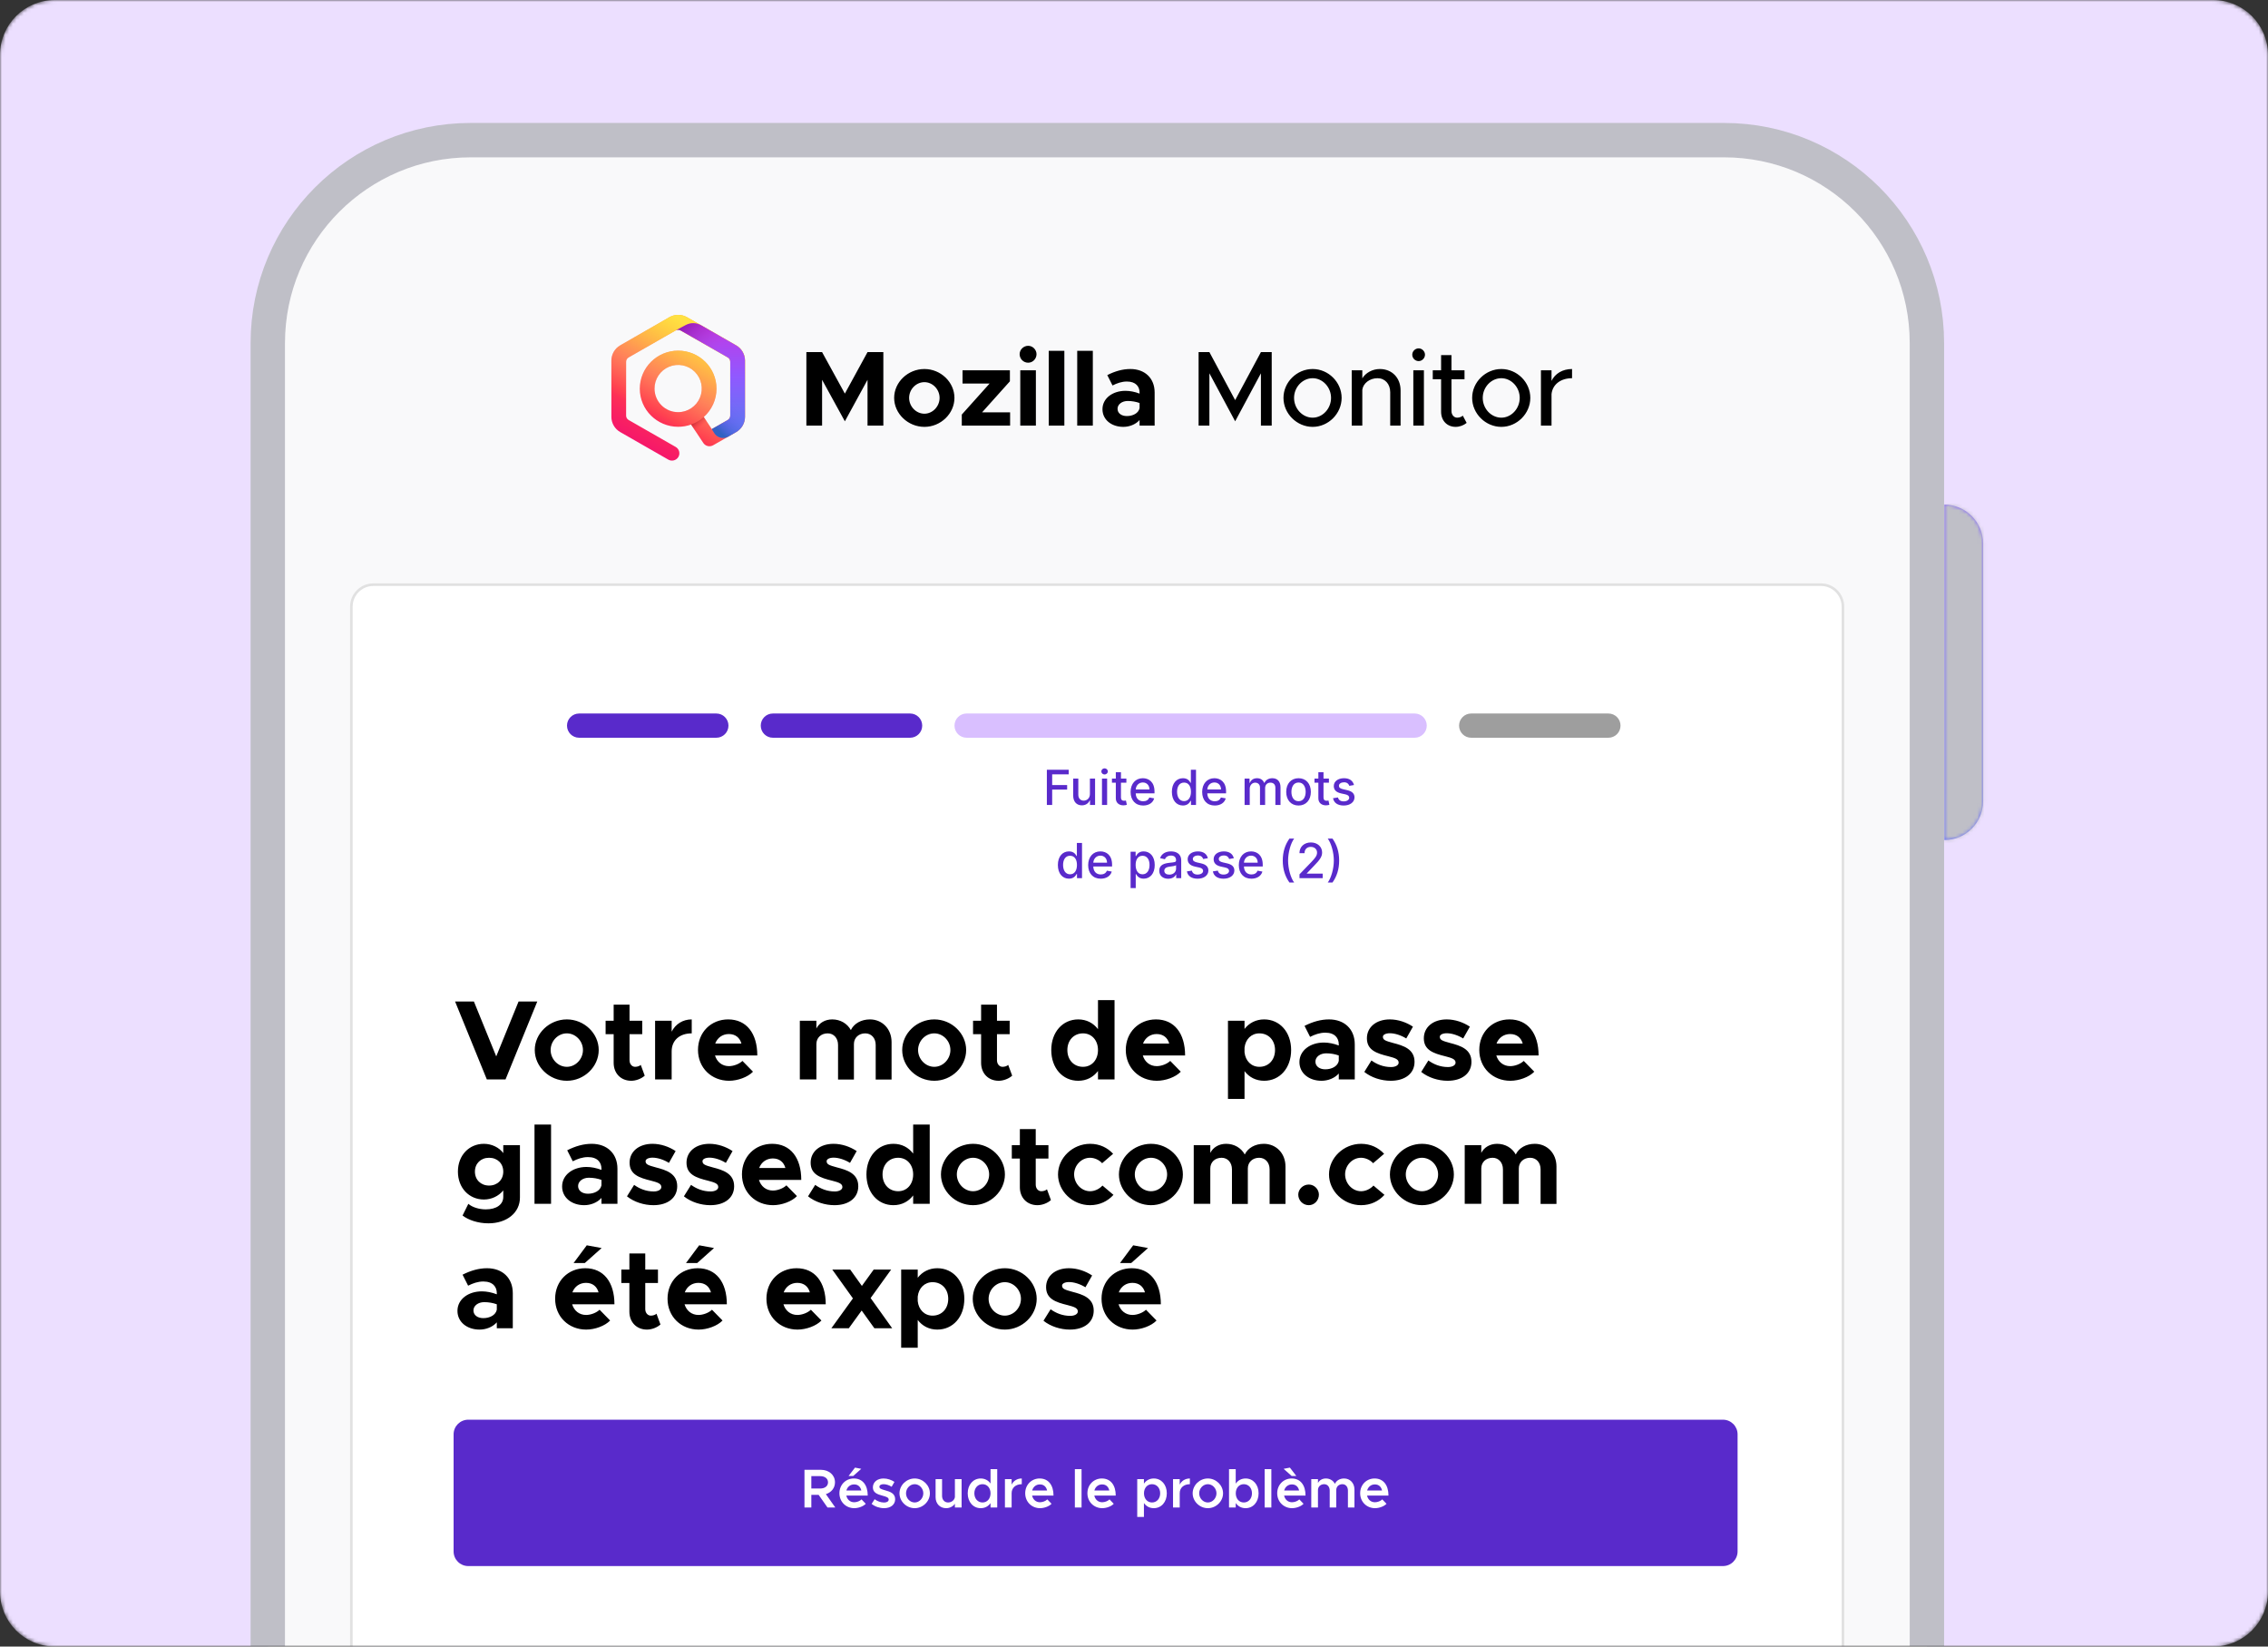 <svg width="620" height="450" viewBox="0 0 620 450" fill="none" xmlns="http://www.w3.org/2000/svg">
<rect x="0" y="0" width="620" height="450" fill="#333333" stroke="none"/>
<g clip-path="url(#clip0_10_2145)">
<mask id="mask0_10_2145" style="mask-type:luminance" maskUnits="userSpaceOnUse" x="0" y="0" width="620" height="450">
<path d="M605 0H15C6.716 0 0 6.716 0 15V435C0 443.284 6.716 450 15 450H605C613.284 450 620 443.284 620 435V15C620 6.716 613.284 0 605 0Z" fill="white"/>
</mask>
<g mask="url(#mask0_10_2145)">
<path d="M605 0H15C6.716 0 0 6.716 0 15V435C0 443.284 6.716 450 15 450H605C613.284 450 620 443.284 620 435V15C620 6.716 613.284 0 605 0Z" fill="#ECDFFF"/>
<path d="M531.529 137.926C537.369 137.926 542.104 142.66 542.104 148.501V219.001C542.104 224.841 537.369 229.576 531.529 229.576V137.926Z" fill="url(#paint0_linear_10_2145)"/>
<mask id="mask1_10_2145" style="mask-type:luminance" maskUnits="userSpaceOnUse" x="531" y="137" width="12" height="93">
<path d="M531.529 137.926C537.369 137.926 542.104 142.66 542.104 148.501V219.001C542.104 224.841 537.369 229.576 531.529 229.576V137.926Z" fill="white"/>
</mask>
<g mask="url(#mask1_10_2145)">
<path d="M531.529 229.576H519.779V241.326H531.529V229.576ZM531.529 137.926V126.176H519.779V137.926H531.529ZM530.354 148.501V219.001H553.854V148.501H530.354ZM543.279 229.576V137.926H519.779V229.576H543.279ZM530.354 219.001C530.354 218.352 530.88 217.826 531.529 217.826V241.326C543.858 241.326 553.854 231.331 553.854 219.001H530.354ZM531.529 149.676C530.88 149.676 530.354 149.15 530.354 148.501H553.854C553.854 136.171 543.858 126.176 531.529 126.176V149.676Z" fill="#BFBFC7"/>
</g>
<path d="M471.296 38.3H128.664C98.035 38.3 73.204 63.13 73.204 93.76V791.712C73.204 822.342 98.035 847.173 128.664 847.173H471.296C501.925 847.173 526.756 822.342 526.756 791.712V93.76C526.756 63.13 501.925 38.3 471.296 38.3Z" fill="#F9F9FA" stroke="#BFBFC7" stroke-width="9.4" stroke-miterlimit="10"/>
<path d="M201.245 94.384L197.24 92.09L188.096 86.855L187.811 86.691C186.312 85.838 184.474 85.838 182.975 86.691L182.691 86.856L169.833 94.221L169.549 94.385C168.058 95.239 167.136 96.825 167.131 98.543V113.925C167.136 115.644 168.058 117.229 169.549 118.084L182.695 125.612C183.659 126.165 184.888 125.839 185.45 124.881C185.718 124.421 185.79 123.873 185.652 123.36C185.513 122.846 185.175 122.41 184.712 122.147L171.855 114.784C171.427 114.54 171.163 114.087 171.162 113.595V98.873C171.163 98.381 171.427 97.927 171.855 97.684L174.13 96.38L184.698 90.315C185.126 90.072 185.65 90.072 186.077 90.315L198.939 97.681C199.364 97.925 199.627 98.378 199.629 98.869V113.601C199.628 114.092 199.364 114.546 198.936 114.79L194.586 117.282L192.39 113.97C194.604 112.009 195.872 109.194 195.873 106.236C195.873 100.5 191.169 95.833 185.386 95.833C179.603 95.833 174.9 100.5 174.9 106.236C174.9 111.972 179.603 116.639 185.386 116.639C186.593 116.64 187.79 116.433 188.926 116.027L192.262 121.056C192.314 121.133 192.37 121.207 192.431 121.277L192.466 121.312C192.537 121.388 192.613 121.458 192.695 121.521C192.715 121.537 192.734 121.554 192.755 121.57C192.845 121.635 192.94 121.693 193.04 121.743L193.108 121.773C193.196 121.813 193.288 121.847 193.381 121.874L193.443 121.894C193.549 121.921 193.657 121.939 193.766 121.947H193.856C193.887 121.947 193.917 121.947 193.948 121.947C194.01 121.947 194.071 121.94 194.13 121.934C194.159 121.934 194.186 121.934 194.214 121.934C194.329 121.918 194.442 121.892 194.553 121.857C194.583 121.849 194.611 121.836 194.641 121.824C194.729 121.792 194.814 121.754 194.897 121.711C194.916 121.701 194.937 121.695 194.955 121.684L201.245 118.089C202.737 117.233 203.659 115.646 203.663 113.925V98.541C203.658 96.823 202.736 95.238 201.245 94.384ZM178.932 106.236C178.91 103.621 180.469 101.251 182.879 100.235C185.289 99.219 188.073 99.757 189.931 101.599C191.788 103.441 192.35 106.221 191.354 108.639C190.358 111.058 188.002 112.636 185.386 112.636C181.838 112.647 178.951 109.784 178.932 106.236Z" fill="url(#paint1_linear_10_2145)"/>
<path d="M201.245 94.384L197.24 92.09L188.096 86.855L187.811 86.691C186.312 85.838 184.474 85.838 182.975 86.691L182.691 86.856L169.833 94.221L169.549 94.385C168.058 95.239 167.136 96.825 167.131 98.543V113.925C167.136 115.644 168.058 117.229 169.549 118.084L182.695 125.612C183.659 126.165 184.888 125.839 185.45 124.881C185.718 124.421 185.79 123.873 185.652 123.36C185.513 122.846 185.175 122.41 184.712 122.147L171.855 114.784C171.427 114.54 171.163 114.087 171.162 113.595V98.873C171.163 98.381 171.427 97.927 171.855 97.684L174.13 96.38L184.698 90.315C185.126 90.072 185.65 90.072 186.077 90.315L198.939 97.681C199.364 97.925 199.627 98.378 199.629 98.869V113.601C199.628 114.092 199.364 114.546 198.936 114.79L194.586 117.282L192.39 113.97C194.604 112.009 195.872 109.194 195.873 106.236C195.873 100.5 191.169 95.833 185.386 95.833C179.603 95.833 174.9 100.5 174.9 106.236C174.9 111.972 179.603 116.639 185.386 116.639C186.593 116.64 187.79 116.433 188.926 116.027L192.262 121.056C192.314 121.133 192.37 121.207 192.431 121.277L192.466 121.312C192.537 121.388 192.613 121.458 192.695 121.521C192.715 121.537 192.734 121.554 192.755 121.57C192.845 121.635 192.94 121.693 193.04 121.743L193.108 121.773C193.196 121.813 193.288 121.847 193.381 121.874L193.443 121.894C193.549 121.921 193.657 121.939 193.766 121.947H193.856C193.887 121.947 193.917 121.947 193.948 121.947C194.01 121.947 194.071 121.94 194.13 121.934C194.159 121.934 194.186 121.934 194.214 121.934C194.329 121.918 194.442 121.892 194.553 121.857C194.583 121.849 194.611 121.836 194.641 121.824C194.729 121.792 194.814 121.754 194.897 121.711C194.916 121.701 194.937 121.695 194.955 121.684L201.245 118.089C202.737 117.233 203.659 115.646 203.663 113.925V98.541C203.658 96.823 202.736 95.238 201.245 94.384ZM178.932 106.236C178.91 103.621 180.469 101.251 182.879 100.235C185.289 99.219 188.073 99.757 189.931 101.599C191.788 103.441 192.35 106.221 191.354 108.639C190.358 111.058 188.002 112.636 185.386 112.636C181.838 112.647 178.951 109.784 178.932 106.236Z" fill="url(#paint2_linear_10_2145)"/>
<path d="M201.242 94.384L197.237 92.09L191.651 88.893C190.366 88.159 188.796 88.135 187.49 88.83L184.696 90.315C185.123 90.072 185.647 90.072 186.075 90.315L198.937 97.681C199.362 97.925 199.625 98.378 199.627 98.868V113.601C199.626 114.093 199.362 114.546 198.934 114.79L194.583 117.281L195.262 118.367C196.074 119.661 197.764 120.083 199.089 119.321L201.242 118.089C202.737 117.236 203.66 115.646 203.66 113.925V98.541C203.658 96.822 202.736 95.236 201.242 94.384Z" fill="url(#paint3_linear_10_2145)"/>
<path d="M199.627 98.873V106.02H203.66V98.541C203.658 96.822 202.736 95.236 201.242 94.384L197.237 92.09L191.651 88.893C190.366 88.159 188.796 88.135 187.49 88.83L184.696 90.315C185.123 90.073 185.647 90.073 186.075 90.315L198.937 97.681C199.364 97.926 199.627 98.381 199.627 98.873Z" fill="url(#paint4_linear_10_2145)"/>
<path opacity="0.9" d="M199.626 107.171V113.601C199.626 114.093 199.361 114.547 198.934 114.79L194.583 117.282L195.261 118.367C196.073 119.661 197.764 120.083 199.089 119.321L201.242 118.089C202.737 117.236 203.66 115.646 203.66 113.925V107.171H199.626Z" fill="url(#paint5_linear_10_2145)"/>
<path opacity="0.9" d="M194.274 116.815L192.387 113.97C191.376 114.873 190.2 115.572 188.924 116.027L190.93 119.055C192.064 118.333 193.178 117.586 194.274 116.815Z" fill="url(#paint6_linear_10_2145)"/>
<path d="M220.438 116.31V96.232H224.734L230.959 107.571L237.155 96.232H241.48V116.31H237.155V103.801L230.959 115.141L224.734 103.801V116.31H220.438ZM252.704 116.661C248.203 116.661 244.433 113.037 244.433 108.74C244.433 104.444 248.203 100.85 252.704 100.85C257.175 100.85 260.916 104.444 260.916 108.74C260.916 113.037 257.175 116.661 252.704 116.661ZM252.704 113.066C254.954 113.066 256.854 111.078 256.854 108.74C256.854 106.402 254.954 104.444 252.704 104.444C250.424 104.444 248.525 106.402 248.525 108.74C248.525 111.078 250.424 113.066 252.704 113.066ZM262.922 116.31V113.3L270.521 104.824H263.127V101.2H276.074V104.211L268.475 112.686H276.132V116.31H262.922ZM281.074 99.125C279.758 99.125 278.736 98.073 278.736 96.787C278.736 95.589 279.758 94.508 281.074 94.508C282.33 94.508 283.353 95.589 283.353 96.787C283.353 98.073 282.33 99.125 281.074 99.125ZM278.911 116.31V101.2H283.178V116.31H278.911ZM286.694 116.31V95.881H290.961V116.31H286.694ZM294.477 116.31V95.881H298.744V116.31H294.477ZM309.01 100.85C312.956 100.85 315.644 103.334 315.644 107.279V116.31H311.524V114.79C310.442 116.018 308.718 116.661 307.081 116.661C303.867 116.661 301.382 114.732 301.382 111.838C301.382 108.857 304.159 106.812 307.666 106.812C308.893 106.812 310.238 107.075 311.524 107.571V107.279C311.524 105.672 310.53 104.269 308.046 104.269C306.643 104.269 305.328 104.737 304.13 105.35L302.698 102.515C304.831 101.434 306.906 100.85 309.01 100.85ZM308.046 113.709C309.682 113.709 311.231 112.949 311.524 111.546V110.143C310.559 109.793 309.449 109.588 308.28 109.588C306.731 109.588 305.503 110.494 305.503 111.721C305.503 112.949 306.584 113.709 308.046 113.709ZM327.658 116.31V96.232H330.61L337.653 109.354L344.696 96.232H347.648V116.31H344.696V102.019L337.653 115.141L330.61 102.019V116.31H327.658ZM358.84 116.661C354.515 116.661 350.862 113.037 350.862 108.74C350.862 104.444 354.515 100.85 358.84 100.85C363.136 100.85 366.76 104.444 366.76 108.74C366.76 113.037 363.136 116.661 358.84 116.661ZM358.84 114.147C361.558 114.147 363.867 111.692 363.867 108.74C363.867 105.818 361.558 103.363 358.84 103.363C356.064 103.363 353.755 105.818 353.755 108.74C353.755 111.692 356.064 114.147 358.84 114.147ZM377.206 100.85C380.537 100.85 382.875 103.275 382.875 106.695V116.31H380.04V107.192C380.04 104.941 378.608 103.363 376.563 103.363C374.458 103.363 372.646 104.737 372.413 106.519V116.31H369.519V101.2H372.413V103.392C373.319 101.902 375.16 100.85 377.206 100.85ZM387.82 98.687C386.827 98.687 386.067 97.869 386.067 96.933C386.067 96.028 386.827 95.209 387.82 95.209C388.755 95.209 389.545 96.028 389.545 96.933C389.545 97.869 388.755 98.687 387.82 98.687ZM386.359 116.31V101.2H389.252V116.31H386.359ZM399.884 113.592L400.936 115.579C400.118 116.251 399.007 116.661 397.926 116.661C395.588 116.661 393.951 114.965 393.951 112.54V103.655H391.672V101.2H393.951V97.05H396.786V101.2H400.352V103.655H396.786V112.335C396.786 113.387 397.487 114.147 398.335 114.147C398.978 114.147 399.562 113.913 399.884 113.592ZM410.419 116.661C406.094 116.661 402.44 113.037 402.44 108.74C402.44 104.444 406.094 100.85 410.419 100.85C414.715 100.85 418.339 104.444 418.339 108.74C418.339 113.037 414.715 116.661 410.419 116.661ZM410.419 114.147C413.137 114.147 415.446 111.692 415.446 108.74C415.446 105.818 413.137 103.363 410.419 103.363C407.643 103.363 405.334 105.818 405.334 108.74C405.334 111.692 407.643 114.147 410.419 114.147ZM424.137 104.094C425.102 102.106 427.148 100.85 429.749 100.85V103.363C426.622 103.363 424.4 105.087 424.137 107.718V116.31H421.244V101.2H424.137V104.094Z" fill="black"/>
<path d="M96.406 165.79C96.406 162.67 98.936 160.141 102.056 160.141H497.795C500.916 160.141 503.445 162.67 503.445 165.79V651.862C503.445 654.982 500.916 657.512 497.795 657.512H102.056C98.935 657.512 96.406 654.982 96.406 651.862V165.79Z" fill="white"/>
<path d="M102.056 159.788C98.74 159.788 96.053 162.475 96.053 165.79V651.862C96.053 655.177 98.74 657.865 102.056 657.865H497.795C501.111 657.865 503.798 655.177 503.798 651.862V165.79C503.798 162.475 501.111 159.788 497.795 159.788H102.056Z" stroke="black" stroke-opacity="0.1" stroke-width="0.706"/>
<path d="M141.763 273.703H146.878L138.198 295H133.083L124.403 273.703H129.549L135.656 288.707L141.763 273.703ZM154.959 295.372C150.185 295.372 146.186 291.528 146.186 286.971C146.186 282.414 150.185 278.601 154.959 278.601C159.702 278.601 163.67 282.414 163.67 286.971C163.67 291.528 159.702 295.372 154.959 295.372ZM154.959 291.559C157.346 291.559 159.361 289.451 159.361 286.971C159.361 284.491 157.346 282.414 154.959 282.414C152.541 282.414 150.526 284.491 150.526 286.971C150.526 289.451 152.541 291.559 154.959 291.559ZM175.164 291.032L176.249 293.977C175.319 294.814 173.862 295.372 172.56 295.372C169.739 295.372 167.755 293.357 167.755 290.474V282.631H165.554V278.973H167.755V274.571H172.095V278.973H175.567V282.631H172.095V289.761C172.095 290.815 172.777 291.559 173.614 291.559C174.234 291.559 174.854 291.342 175.164 291.032ZM183.61 281.949C184.664 279.872 186.648 278.601 189.097 278.601V282.414C185.749 282.414 183.61 284.336 183.61 287.343V295H179.084V278.973H183.61V281.949ZM199.272 291.373C200.543 291.373 202.093 290.784 202.961 289.947L205.844 292.892C204.418 294.38 201.659 295.372 199.303 295.372C194.529 295.372 190.809 291.869 190.809 286.94C190.809 282.104 194.374 278.601 199.055 278.601C204.077 278.601 207.022 282.414 207.022 288.459H195.459C195.986 290.195 197.381 291.373 199.272 291.373ZM199.241 282.6C197.536 282.6 196.11 283.592 195.521 285.204H202.682C202.248 283.623 201.07 282.6 199.241 282.6ZM237.807 278.601C241.155 278.601 243.728 281.174 243.728 284.801V295.031H239.388V285.576C239.388 283.716 238.21 282.414 236.536 282.414C234.738 282.414 233.436 283.623 233.436 285.328V295.031H229.096V285.576C229.096 283.716 227.918 282.414 226.275 282.414C224.446 282.414 223.175 283.623 223.175 285.328V295H218.649V278.973H223.175V281.081C223.95 279.562 225.531 278.601 227.515 278.601C229.716 278.601 231.607 279.717 232.599 281.515C233.436 279.748 235.42 278.601 237.807 278.601ZM255.406 295.372C250.632 295.372 246.633 291.528 246.633 286.971C246.633 282.414 250.632 278.601 255.406 278.601C260.149 278.601 264.117 282.414 264.117 286.971C264.117 291.528 260.149 295.372 255.406 295.372ZM255.406 291.559C257.793 291.559 259.808 289.451 259.808 286.971C259.808 284.491 257.793 282.414 255.406 282.414C252.988 282.414 250.973 284.491 250.973 286.971C250.973 289.451 252.988 291.559 255.406 291.559ZM275.611 291.032L276.696 293.977C275.766 294.814 274.309 295.372 273.007 295.372C270.186 295.372 268.202 293.357 268.202 290.474V282.631H266.001V278.973H268.202V274.571H272.542V278.973H276.014V282.631H272.542V289.761C272.542 290.815 273.224 291.559 274.061 291.559C274.681 291.559 275.301 291.342 275.611 291.032ZM300.155 273.331H304.681V295H300.155V292.706C298.884 294.38 297.024 295.372 294.761 295.372C290.483 295.372 287.383 291.9 287.383 286.971C287.383 282.073 290.483 278.601 294.761 278.601C297.024 278.601 298.884 279.593 300.155 281.267V273.331ZM296.063 291.559C298.45 291.559 300.155 289.668 300.155 286.971C300.155 284.305 298.45 282.414 296.063 282.414C293.552 282.414 291.785 284.305 291.785 286.971C291.785 289.668 293.552 291.559 296.063 291.559ZM316.218 291.373C317.489 291.373 319.039 290.784 319.907 289.947L322.79 292.892C321.364 294.38 318.605 295.372 316.249 295.372C311.475 295.372 307.755 291.869 307.755 286.94C307.755 282.104 311.32 278.601 316.001 278.601C321.023 278.601 323.968 282.414 323.968 288.459H312.405C312.932 290.195 314.327 291.373 316.218 291.373ZM316.187 282.6C314.482 282.6 313.056 283.592 312.467 285.204H319.628C319.194 283.623 318.016 282.6 316.187 282.6ZM345.577 278.601C349.855 278.601 352.955 282.073 352.955 286.971C352.955 291.9 349.855 295.372 345.577 295.372C343.345 295.372 341.485 294.411 340.214 292.737V300.332H335.688V278.973H340.214V281.205C341.485 279.562 343.345 278.601 345.577 278.601ZM344.275 291.559C346.786 291.559 348.553 289.668 348.553 286.971C348.553 284.305 346.786 282.414 344.275 282.414C342.074 282.414 340.462 284.026 340.214 286.351V287.591C340.462 289.947 342.074 291.559 344.275 291.559ZM363.314 278.601C367.499 278.601 370.351 281.236 370.351 285.421V295H365.98V293.388C364.833 294.69 363.004 295.372 361.268 295.372C357.858 295.372 355.223 293.326 355.223 290.257C355.223 287.095 358.168 284.925 361.888 284.925C363.19 284.925 364.616 285.204 365.98 285.731V285.421C365.98 283.716 364.926 282.228 362.291 282.228C360.803 282.228 359.408 282.724 358.137 283.375L356.618 280.368C358.881 279.221 361.082 278.601 363.314 278.601ZM362.291 292.241C364.027 292.241 365.67 291.435 365.98 289.947V288.459C364.957 288.087 363.779 287.87 362.539 287.87C360.896 287.87 359.594 288.831 359.594 290.133C359.594 291.435 360.741 292.241 362.291 292.241ZM380.18 295.372C377.607 295.372 374.879 294.504 372.957 292.954L374.91 289.823C376.336 290.846 378.134 291.621 380.273 291.621C381.482 291.621 382.35 291.125 382.35 290.412C382.35 289.42 381.172 289.11 379.529 288.676C376.243 287.87 373.701 286.971 373.67 283.809C373.639 280.771 376.15 278.601 379.932 278.601C382.226 278.601 384.489 279.407 386.256 280.585L384.427 283.809C382.97 282.91 381.296 282.383 379.932 282.383C378.816 282.383 378.041 282.786 378.041 283.344C378.041 284.212 378.692 284.46 380.862 285.049C383.621 285.762 386.69 286.692 386.69 290.195C386.69 293.357 384.117 295.372 380.18 295.372ZM395.74 295.372C393.167 295.372 390.439 294.504 388.517 292.954L390.47 289.823C391.896 290.846 393.694 291.621 395.833 291.621C397.042 291.621 397.91 291.125 397.91 290.412C397.91 289.42 396.732 289.11 395.089 288.676C391.803 287.87 389.261 286.971 389.23 283.809C389.199 280.771 391.71 278.601 395.492 278.601C397.786 278.601 400.049 279.407 401.816 280.585L399.987 283.809C398.53 282.91 396.856 282.383 395.492 282.383C394.376 282.383 393.601 282.786 393.601 283.344C393.601 284.212 394.252 284.46 396.422 285.049C399.181 285.762 402.25 286.692 402.25 290.195C402.25 293.357 399.677 295.372 395.74 295.372ZM412.851 291.373C414.122 291.373 415.672 290.784 416.54 289.947L419.423 292.892C417.997 294.38 415.238 295.372 412.882 295.372C408.108 295.372 404.388 291.869 404.388 286.94C404.388 282.104 407.953 278.601 412.634 278.601C417.656 278.601 420.601 282.414 420.601 288.459H409.038C409.565 290.195 410.96 291.373 412.851 291.373ZM412.82 282.6C411.115 282.6 409.689 283.592 409.1 285.204H416.261C415.827 283.623 414.649 282.6 412.82 282.6ZM137.578 312.973H142.135V327.295C142.135 331.418 138.57 334.332 133.517 334.332C130.696 334.332 128.03 333.433 126.449 332.193L128.03 329C129.084 329.93 130.944 330.519 132.804 330.519C135.718 330.519 137.578 329.186 137.578 327.109V325.342C136.307 326.892 134.385 327.822 132.277 327.822C128.247 327.822 125.178 324.66 125.178 320.196C125.178 315.732 128.247 312.601 132.277 312.601C134.447 312.601 136.493 313.624 137.578 315.143V312.973ZM133.703 324.009C135.966 324.009 137.578 322.428 137.578 320.196C137.578 317.964 135.966 316.414 133.703 316.414C131.44 316.414 129.828 317.964 129.828 320.196C129.828 322.428 131.44 324.009 133.703 324.009ZM146.116 329V307.331H150.642V329H146.116ZM161.753 312.601C165.938 312.601 168.79 315.236 168.79 319.421V329H164.419V327.388C163.272 328.69 161.443 329.372 159.707 329.372C156.297 329.372 153.662 327.326 153.662 324.257C153.662 321.095 156.607 318.925 160.327 318.925C161.629 318.925 163.055 319.204 164.419 319.731V319.421C164.419 317.716 163.365 316.228 160.73 316.228C159.242 316.228 157.847 316.724 156.576 317.375L155.057 314.368C157.32 313.221 159.521 312.601 161.753 312.601ZM160.73 326.241C162.466 326.241 164.109 325.435 164.419 323.947V322.459C163.396 322.087 162.218 321.87 160.978 321.87C159.335 321.87 158.033 322.831 158.033 324.133C158.033 325.435 159.18 326.241 160.73 326.241ZM178.619 329.372C176.046 329.372 173.318 328.504 171.396 326.954L173.349 323.823C174.775 324.846 176.573 325.621 178.712 325.621C179.921 325.621 180.789 325.125 180.789 324.412C180.789 323.42 179.611 323.11 177.968 322.676C174.682 321.87 172.14 320.971 172.109 317.809C172.078 314.771 174.589 312.601 178.371 312.601C180.665 312.601 182.928 313.407 184.695 314.585L182.866 317.809C181.409 316.91 179.735 316.383 178.371 316.383C177.255 316.383 176.48 316.786 176.48 317.344C176.48 318.212 177.131 318.46 179.301 319.049C182.06 319.762 185.129 320.692 185.129 324.195C185.129 327.357 182.556 329.372 178.619 329.372ZM194.18 329.372C191.607 329.372 188.879 328.504 186.957 326.954L188.91 323.823C190.336 324.846 192.134 325.621 194.273 325.621C195.482 325.621 196.35 325.125 196.35 324.412C196.35 323.42 195.172 323.11 193.529 322.676C190.243 321.87 187.701 320.971 187.67 317.809C187.639 314.771 190.15 312.601 193.932 312.601C196.226 312.601 198.489 313.407 200.256 314.585L198.427 317.809C196.97 316.91 195.296 316.383 193.932 316.383C192.816 316.383 192.041 316.786 192.041 317.344C192.041 318.212 192.692 318.46 194.862 319.049C197.621 319.762 200.69 320.692 200.69 324.195C200.69 327.357 198.117 329.372 194.18 329.372ZM211.29 325.373C212.561 325.373 214.111 324.784 214.979 323.947L217.862 326.892C216.436 328.38 213.677 329.372 211.321 329.372C206.547 329.372 202.827 325.869 202.827 320.94C202.827 316.104 206.392 312.601 211.073 312.601C216.095 312.601 219.04 316.414 219.04 322.459H207.477C208.004 324.195 209.399 325.373 211.29 325.373ZM211.259 316.6C209.554 316.6 208.128 317.592 207.539 319.204H214.7C214.266 317.623 213.088 316.6 211.259 316.6ZM228.116 329.372C225.543 329.372 222.815 328.504 220.893 326.954L222.846 323.823C224.272 324.846 226.07 325.621 228.209 325.621C229.418 325.621 230.286 325.125 230.286 324.412C230.286 323.42 229.108 323.11 227.465 322.676C224.179 321.87 221.637 320.971 221.606 317.809C221.575 314.771 224.086 312.601 227.868 312.601C230.162 312.601 232.425 313.407 234.192 314.585L232.363 317.809C230.906 316.91 229.232 316.383 227.868 316.383C226.752 316.383 225.977 316.786 225.977 317.344C225.977 318.212 226.628 318.46 228.798 319.049C231.557 319.762 234.626 320.692 234.626 324.195C234.626 327.357 232.053 329.372 228.116 329.372ZM249.629 307.331H254.155V329H249.629V326.706C248.358 328.38 246.498 329.372 244.235 329.372C239.957 329.372 236.857 325.9 236.857 320.971C236.857 316.073 239.957 312.601 244.235 312.601C246.498 312.601 248.358 313.593 249.629 315.267V307.331ZM245.537 325.559C247.924 325.559 249.629 323.668 249.629 320.971C249.629 318.305 247.924 316.414 245.537 316.414C243.026 316.414 241.259 318.305 241.259 320.971C241.259 323.668 243.026 325.559 245.537 325.559ZM266.001 329.372C261.227 329.372 257.228 325.528 257.228 320.971C257.228 316.414 261.227 312.601 266.001 312.601C270.744 312.601 274.712 316.414 274.712 320.971C274.712 325.528 270.744 329.372 266.001 329.372ZM266.001 325.559C268.388 325.559 270.403 323.451 270.403 320.971C270.403 318.491 268.388 316.414 266.001 316.414C263.583 316.414 261.568 318.491 261.568 320.971C261.568 323.451 263.583 325.559 266.001 325.559ZM286.207 325.032L287.292 327.977C286.362 328.814 284.905 329.372 283.603 329.372C280.782 329.372 278.798 327.357 278.798 324.474V316.631H276.597V312.973H278.798V308.571H283.138V312.973H286.61V316.631H283.138V323.761C283.138 324.815 283.82 325.559 284.657 325.559C285.277 325.559 285.897 325.342 286.207 325.032ZM297.97 329.372C293.227 329.372 289.228 325.528 289.228 320.971C289.228 316.414 293.258 312.601 298.001 312.601C300.605 312.601 302.744 313.655 304.294 315.329L301.287 317.902C300.481 317.003 299.21 316.414 297.97 316.414C295.614 316.414 293.63 318.491 293.63 320.94C293.63 323.451 295.614 325.559 298.001 325.559C299.241 325.559 300.543 324.939 301.38 324.009L304.387 326.551C302.806 328.287 300.636 329.372 297.97 329.372ZM314.651 329.372C309.877 329.372 305.878 325.528 305.878 320.971C305.878 316.414 309.877 312.601 314.651 312.601C319.394 312.601 323.362 316.414 323.362 320.971C323.362 325.528 319.394 329.372 314.651 329.372ZM314.651 325.559C317.038 325.559 319.053 323.451 319.053 320.971C319.053 318.491 317.038 316.414 314.651 316.414C312.233 316.414 310.218 318.491 310.218 320.971C310.218 323.451 312.233 325.559 314.651 325.559ZM345.489 312.601C348.837 312.601 351.41 315.174 351.41 318.801V329.031H347.07V319.576C347.07 317.716 345.892 316.414 344.218 316.414C342.42 316.414 341.118 317.623 341.118 319.328V329.031H336.778V319.576C336.778 317.716 335.6 316.414 333.957 316.414C332.128 316.414 330.857 317.623 330.857 319.328V329H326.331V312.973H330.857V315.081C331.632 313.562 333.213 312.601 335.197 312.601C337.398 312.601 339.289 313.717 340.281 315.515C341.118 313.748 343.102 312.601 345.489 312.601ZM357.787 329.372C356.175 329.372 354.904 328.07 354.904 326.489C354.904 325.032 356.175 323.73 357.787 323.73C359.306 323.73 360.546 325.032 360.546 326.489C360.546 328.07 359.306 329.372 357.787 329.372ZM372.049 329.372C367.306 329.372 363.307 325.528 363.307 320.971C363.307 316.414 367.337 312.601 372.08 312.601C374.684 312.601 376.823 313.655 378.373 315.329L375.366 317.902C374.56 317.003 373.289 316.414 372.049 316.414C369.693 316.414 367.709 318.491 367.709 320.94C367.709 323.451 369.693 325.559 372.08 325.559C373.32 325.559 374.622 324.939 375.459 324.009L378.466 326.551C376.885 328.287 374.715 329.372 372.049 329.372ZM388.73 329.372C383.956 329.372 379.957 325.528 379.957 320.971C379.957 316.414 383.956 312.601 388.73 312.601C393.473 312.601 397.441 316.414 397.441 320.971C397.441 325.528 393.473 329.372 388.73 329.372ZM388.73 325.559C391.117 325.559 393.132 323.451 393.132 320.971C393.132 318.491 391.117 316.414 388.73 316.414C386.312 316.414 384.297 318.491 384.297 320.971C384.297 323.451 386.312 325.559 388.73 325.559ZM419.568 312.601C422.916 312.601 425.489 315.174 425.489 318.801V329.031H421.149V319.576C421.149 317.716 419.971 316.414 418.297 316.414C416.499 316.414 415.197 317.623 415.197 319.328V329.031H410.857V319.576C410.857 317.716 409.679 316.414 408.036 316.414C406.207 316.414 404.936 317.623 404.936 319.328V329H400.41V312.973H404.936V315.081C405.711 313.562 407.292 312.601 409.276 312.601C411.477 312.601 413.368 313.717 414.36 315.515C415.197 313.748 417.181 312.601 419.568 312.601ZM133.145 346.601C137.33 346.601 140.182 349.236 140.182 353.421V363H135.811V361.388C134.664 362.69 132.835 363.372 131.099 363.372C127.689 363.372 125.054 361.326 125.054 358.257C125.054 355.095 127.999 352.925 131.719 352.925C133.021 352.925 134.447 353.204 135.811 353.731V353.421C135.811 351.716 134.757 350.228 132.122 350.228C130.634 350.228 129.239 350.724 127.968 351.375L126.449 348.368C128.712 347.221 130.913 346.601 133.145 346.601ZM132.122 360.241C133.858 360.241 135.501 359.435 135.811 357.947V356.459C134.788 356.087 133.61 355.87 132.37 355.87C130.727 355.87 129.425 356.831 129.425 358.133C129.425 359.435 130.572 360.241 132.122 360.241ZM164.466 341.083L159.878 345.175H156.809L160.405 340.339L164.466 341.083ZM160.219 359.373C161.49 359.373 163.04 358.784 163.908 357.947L166.791 360.892C165.365 362.38 162.606 363.372 160.25 363.372C155.476 363.372 151.756 359.869 151.756 354.94C151.756 350.104 155.321 346.601 160.002 346.601C165.024 346.601 167.969 350.414 167.969 356.459H156.406C156.933 358.195 158.328 359.373 160.219 359.373ZM160.188 350.6C158.483 350.6 157.057 351.592 156.468 353.204H163.629C163.195 351.623 162.017 350.6 160.188 350.6ZM179.463 359.032L180.548 361.977C179.618 362.814 178.161 363.372 176.859 363.372C174.038 363.372 172.054 361.357 172.054 358.474V350.631H169.853V346.973H172.054V342.571H176.394V346.973H179.866V350.631H176.394V357.761C176.394 358.815 177.076 359.559 177.913 359.559C178.533 359.559 179.153 359.342 179.463 359.032ZM195.193 341.083L190.605 345.175H187.536L191.132 340.339L195.193 341.083ZM190.946 359.373C192.217 359.373 193.767 358.784 194.635 357.947L197.518 360.892C196.092 362.38 193.333 363.372 190.977 363.372C186.203 363.372 182.483 359.869 182.483 354.94C182.483 350.104 186.048 346.601 190.729 346.601C195.751 346.601 198.696 350.414 198.696 356.459H187.133C187.66 358.195 189.055 359.373 190.946 359.373ZM190.915 350.6C189.21 350.6 187.784 351.592 187.195 353.204H194.356C193.922 351.623 192.744 350.6 190.915 350.6ZM217.981 359.373C219.252 359.373 220.802 358.784 221.67 357.947L224.553 360.892C223.127 362.38 220.368 363.372 218.012 363.372C213.238 363.372 209.518 359.869 209.518 354.94C209.518 350.104 213.083 346.601 217.764 346.601C222.786 346.601 225.731 350.414 225.731 356.459H214.168C214.695 358.195 216.09 359.373 217.981 359.373ZM217.95 350.6C216.245 350.6 214.819 351.592 214.23 353.204H221.391C220.957 351.623 219.779 350.6 217.95 350.6ZM243.89 363H239.023L235.551 358.164L232.048 363H227.274L233.164 354.847L227.522 346.973H232.42L235.613 351.437L238.837 346.973H243.611L238 354.754L243.89 363ZM256.24 346.601C260.518 346.601 263.618 350.073 263.618 354.971C263.618 359.9 260.518 363.372 256.24 363.372C254.008 363.372 252.148 362.411 250.877 360.737V368.332H246.351V346.973H250.877V349.205C252.148 347.562 254.008 346.601 256.24 346.601ZM254.938 359.559C257.449 359.559 259.216 357.668 259.216 354.971C259.216 352.305 257.449 350.414 254.938 350.414C252.737 350.414 251.125 352.026 250.877 354.351V355.591C251.125 357.947 252.737 359.559 254.938 359.559ZM274.69 363.372C269.916 363.372 265.917 359.528 265.917 354.971C265.917 350.414 269.916 346.601 274.69 346.601C279.433 346.601 283.401 350.414 283.401 354.971C283.401 359.528 279.433 363.372 274.69 363.372ZM274.69 359.559C277.077 359.559 279.092 357.451 279.092 354.971C279.092 352.491 277.077 350.414 274.69 350.414C272.272 350.414 270.257 352.491 270.257 354.971C270.257 357.451 272.272 359.559 274.69 359.559ZM292.477 363.372C289.904 363.372 287.176 362.504 285.254 360.954L287.207 357.823C288.633 358.846 290.431 359.621 292.57 359.621C293.779 359.621 294.647 359.125 294.647 358.412C294.647 357.42 293.469 357.11 291.826 356.676C288.54 355.87 285.998 354.971 285.967 351.809C285.936 348.771 288.447 346.601 292.229 346.601C294.523 346.601 296.786 347.407 298.553 348.585L296.724 351.809C295.267 350.91 293.593 350.383 292.229 350.383C291.113 350.383 290.338 350.786 290.338 351.344C290.338 352.212 290.989 352.46 293.159 353.049C295.918 353.762 298.987 354.692 298.987 358.195C298.987 361.357 296.414 363.372 292.477 363.372ZM313.835 341.083L309.247 345.175H306.178L309.774 340.339L313.835 341.083ZM309.588 359.373C310.859 359.373 312.409 358.784 313.277 357.947L316.16 360.892C314.734 362.38 311.975 363.372 309.619 363.372C304.845 363.372 301.125 359.869 301.125 354.94C301.125 350.104 304.69 346.601 309.371 346.601C314.393 346.601 317.338 350.414 317.338 356.459H305.775C306.302 358.195 307.697 359.373 309.588 359.373ZM309.557 350.6C307.852 350.6 306.426 351.592 305.837 353.204H312.998C312.564 351.623 311.386 350.6 309.557 350.6Z" fill="black"/>
<path d="M195.828 195H158.31C156.482 195 155 196.482 155 198.31V198.31C155 200.139 156.482 201.621 158.31 201.621H195.828C197.656 201.621 199.138 200.139 199.138 198.31C199.138 196.482 197.656 195 195.828 195Z" fill="#592ACB"/>
<path d="M248.794 195H211.276C209.448 195 207.966 196.482 207.966 198.31V198.31C207.966 200.139 209.448 201.621 211.276 201.621H248.794C250.622 201.621 252.104 200.139 252.104 198.31C252.104 196.482 250.622 195 248.794 195Z" fill="#592ACB"/>
<path d="M386.724 195H264.241C262.413 195 260.931 196.482 260.931 198.31V198.31C260.931 200.139 262.413 201.621 264.241 201.621H386.724C388.552 201.621 390.034 200.139 390.034 198.31C390.034 196.482 388.552 195 386.724 195Z" fill="#D9BFFF"/>
<path d="M439.69 195H402.172C400.344 195 398.862 196.482 398.862 198.31V198.31C398.862 200.139 400.344 201.621 402.172 201.621H439.69C441.518 201.621 443 200.139 443 198.31C443 196.482 441.518 195 439.69 195Z" fill="#9E9E9E"/>
<path d="M471 388H128C125.791 388 124 389.791 124 392V424C124 426.209 125.791 428 128 428H471C473.209 428 475 426.209 475 424V392C475 389.791 473.209 388 471 388Z" fill="#592ACB"/>
<path d="M228.348 412H226.218L223.788 408.535H221.793V412H219.918V401.695H224.403C226.608 401.695 228.258 403.105 228.258 405.115C228.258 406.675 227.253 407.875 225.768 408.34L228.348 412ZM221.793 403.42V406.81H224.193C225.468 406.81 226.353 406.165 226.353 405.115C226.353 404.065 225.468 403.42 224.193 403.42H221.793ZM235.442 401.425L233.252 403.375H231.977L233.732 401.095L235.442 401.425ZM233.507 410.56C234.227 410.56 235.082 410.23 235.517 409.78L236.672 410.98C235.997 411.7 234.647 412.18 233.522 412.18C231.302 412.18 229.472 410.485 229.472 408.1C229.472 405.775 231.212 404.065 233.417 404.065C235.817 404.065 237.212 405.88 237.212 408.745H231.362C231.587 409.81 232.397 410.56 233.507 410.56ZM233.492 405.685C232.472 405.685 231.647 406.33 231.377 407.35H235.457C235.247 406.375 234.587 405.685 233.492 405.685ZM241.663 412.18C240.478 412.18 239.203 411.76 238.273 411.01L239.098 409.735C239.848 410.275 240.718 410.635 241.693 410.635C242.428 410.635 242.938 410.32 242.938 409.84C242.938 409.24 242.263 409.045 241.378 408.805C239.698 408.37 238.633 407.89 238.618 406.51C238.618 405.055 239.818 404.065 241.543 404.065C242.608 404.065 243.673 404.44 244.513 404.995L243.748 406.33C243.013 405.865 242.218 405.625 241.543 405.625C240.898 405.625 240.403 405.88 240.403 406.315C240.403 406.81 240.808 406.96 241.993 407.305C243.298 407.665 244.708 408.115 244.708 409.735C244.708 411.22 243.478 412.18 241.663 412.18ZM250.048 412.18C247.798 412.18 245.893 410.32 245.893 408.115C245.893 405.91 247.798 404.065 250.048 404.065C252.298 404.065 254.203 405.91 254.203 408.115C254.203 410.32 252.298 412.18 250.048 412.18ZM250.048 410.62C251.323 410.62 252.403 409.48 252.403 408.115C252.403 406.765 251.323 405.625 250.048 405.625C248.758 405.625 247.678 406.765 247.678 408.115C247.678 409.48 248.758 410.62 250.048 410.62ZM261.041 404.245H262.871V412H261.041V410.965C260.561 411.685 259.661 412.18 258.641 412.18C256.946 412.18 255.761 410.935 255.761 409.18V404.245H257.531V408.82C257.531 409.87 258.206 410.62 259.166 410.62C260.126 410.62 260.921 409.975 261.041 409.15V404.245ZM270.782 401.515H272.612V412H270.782V410.8C270.167 411.67 269.237 412.18 268.097 412.18C266.042 412.18 264.542 410.5 264.542 408.115C264.542 405.745 266.042 404.065 268.097 404.065C269.237 404.065 270.167 404.575 270.782 405.445V401.515ZM268.592 410.62C269.882 410.62 270.782 409.57 270.782 408.115C270.782 406.66 269.882 405.625 268.592 405.625C267.287 405.625 266.357 406.66 266.357 408.115C266.357 409.57 267.287 410.62 268.592 410.62ZM276.547 405.745C277.042 404.71 278.047 404.065 279.322 404.065V405.625C277.657 405.625 276.547 406.615 276.547 408.085V412H274.717V404.245H276.547V405.745ZM284.293 410.56C285.013 410.56 285.868 410.23 286.303 409.78L287.458 410.98C286.783 411.7 285.433 412.18 284.308 412.18C282.088 412.18 280.258 410.485 280.258 408.1C280.258 405.775 281.998 404.065 284.203 404.065C286.603 404.065 287.998 405.88 287.998 408.745H282.148C282.373 409.81 283.183 410.56 284.293 410.56ZM284.278 405.685C283.258 405.685 282.433 406.33 282.163 407.35H286.243C286.033 406.375 285.373 405.685 284.278 405.685ZM293.833 412V401.515H295.663V412H293.833ZM301.3 410.56C302.02 410.56 302.875 410.23 303.31 409.78L304.465 410.98C303.79 411.7 302.44 412.18 301.315 412.18C299.095 412.18 297.265 410.485 297.265 408.1C297.265 405.775 299.005 404.065 301.21 404.065C303.61 404.065 305.005 405.88 305.005 408.745H299.155C299.38 409.81 300.19 410.56 301.3 410.56ZM301.285 405.685C300.265 405.685 299.44 406.33 299.17 407.35H303.25C303.04 406.375 302.38 405.685 301.285 405.685ZM315.414 404.065C317.469 404.065 318.969 405.745 318.969 408.115C318.969 410.5 317.469 412.18 315.414 412.18C314.259 412.18 313.329 411.655 312.714 410.77V414.58H310.884V404.245H312.714V405.475C313.329 404.59 314.259 404.065 315.414 404.065ZM314.919 410.62C316.224 410.62 317.154 409.57 317.154 408.115C317.154 406.66 316.224 405.625 314.919 405.625C313.629 405.625 312.729 406.66 312.729 408.115C312.729 409.57 313.629 410.62 314.919 410.62ZM322.5 405.745C322.995 404.71 324 404.065 325.275 404.065V405.625C323.61 405.625 322.5 406.615 322.5 408.085V412H320.67V404.245H322.5V405.745ZM330.19 412.18C327.94 412.18 326.035 410.32 326.035 408.115C326.035 405.91 327.94 404.065 330.19 404.065C332.44 404.065 334.345 405.91 334.345 408.115C334.345 410.32 332.44 412.18 330.19 412.18ZM330.19 410.62C331.465 410.62 332.545 409.48 332.545 408.115C332.545 406.765 331.465 405.625 330.19 405.625C328.9 405.625 327.82 406.765 327.82 408.115C327.82 409.48 328.9 410.62 330.19 410.62ZM340.507 404.065C342.562 404.065 344.062 405.745 344.062 408.115C344.062 410.5 342.562 412.18 340.507 412.18C339.352 412.18 338.422 411.655 337.807 410.77V412H335.977V401.515H337.807V405.475C338.422 404.59 339.352 404.065 340.507 404.065ZM340.012 410.62C341.317 410.62 342.247 409.57 342.247 408.115C342.247 406.66 341.317 405.625 340.012 405.625C338.722 405.625 337.822 406.66 337.822 408.115C337.822 409.57 338.722 410.62 340.012 410.62ZM345.717 412V401.515H347.547V412H345.717ZM354.37 403.375H353.095L350.905 401.425L352.615 401.095L354.37 403.375ZM353.185 410.56C353.905 410.56 354.76 410.23 355.195 409.78L356.35 410.98C355.675 411.7 354.325 412.18 353.2 412.18C350.98 412.18 349.15 410.485 349.15 408.1C349.15 405.775 350.89 404.065 353.095 404.065C355.495 404.065 356.89 405.88 356.89 408.745H351.04C351.265 409.81 352.075 410.56 353.185 410.56ZM353.17 405.685C352.15 405.685 351.325 406.33 351.055 407.35H355.135C354.925 406.375 354.265 405.685 353.17 405.685ZM367.431 404.065C369.051 404.065 370.266 405.31 370.266 407.065V412H368.481V407.365C368.481 406.345 367.866 405.625 366.981 405.625C365.976 405.625 365.286 406.3 365.286 407.245V412H363.501V407.365C363.501 406.345 362.886 405.625 361.986 405.625C360.996 405.625 360.291 406.3 360.291 407.245V412H358.461V404.245H360.291V405.295C360.681 404.545 361.476 404.065 362.451 404.065C363.546 404.065 364.446 404.62 364.926 405.535C365.301 404.635 366.276 404.065 367.431 404.065ZM375.861 410.56C376.581 410.56 377.436 410.23 377.871 409.78L379.026 410.98C378.351 411.7 377.001 412.18 375.876 412.18C373.656 412.18 371.826 410.485 371.826 408.1C371.826 405.775 373.566 404.065 375.771 404.065C378.171 404.065 379.566 405.88 379.566 408.745H373.716C373.941 409.81 374.751 410.56 375.861 410.56ZM375.846 405.685C374.826 405.685 374.001 406.33 373.731 407.35H377.811C377.601 406.375 376.941 405.685 375.846 405.685Z" fill="white"/>
</g>
<path d="M286.179 220V210.37H292.15V211.621H287.632V214.555H291.723V215.801H287.632V220H286.179ZM297.947 217.005V212.777H299.358V220H297.975V218.749H297.9C297.566 219.52 296.828 220.094 295.742 220.094C294.355 220.094 293.372 219.163 293.372 217.371V212.777H294.778V217.202C294.778 218.185 295.38 218.815 296.25 218.815C297.04 218.815 297.952 218.232 297.947 217.005ZM301.247 220V212.777H302.653V220H301.247ZM301.957 211.663C301.468 211.663 301.068 211.287 301.068 210.826C301.068 210.365 301.468 209.984 301.957 209.984C302.441 209.984 302.846 210.365 302.846 210.826C302.846 211.287 302.441 211.663 301.957 211.663ZM307.916 212.777V213.906H306.435V217.879C306.435 218.693 306.844 218.843 307.3 218.843C307.525 218.843 307.699 218.801 307.793 218.782L308.047 219.944C307.883 220.005 307.582 220.089 307.135 220.094C306.025 220.118 305.024 219.483 305.029 218.171V213.906H303.971V212.777H305.029V211.047H306.435V212.777H307.916ZM312.506 220.146C310.376 220.146 309.069 218.679 309.069 216.436C309.069 214.216 310.395 212.683 312.408 212.683C314.044 212.683 315.605 213.704 315.605 216.313V216.812H310.47C310.508 218.204 311.317 218.984 312.52 218.984C313.32 218.984 313.931 218.636 314.185 217.955L315.516 218.194C315.196 219.37 314.082 220.146 312.506 220.146ZM310.475 215.759H314.227C314.223 214.654 313.508 213.845 312.417 213.845C311.274 213.845 310.531 214.734 310.475 215.759ZM323.373 220.141C321.619 220.141 320.354 218.74 320.354 216.403C320.354 214.061 321.638 212.683 323.382 212.683C324.727 212.683 325.207 213.502 325.461 213.948H325.545V210.37H326.951V220H325.578V218.876H325.461C325.207 219.337 324.69 220.141 323.373 220.141ZM323.683 218.942C324.897 218.942 325.569 217.908 325.569 216.389C325.569 214.879 324.911 213.878 323.683 213.878C322.414 213.878 321.774 214.955 321.774 216.389C321.774 217.837 322.428 218.942 323.683 218.942ZM332.071 220.146C329.941 220.146 328.634 218.679 328.634 216.436C328.634 214.216 329.96 212.683 331.972 212.683C333.609 212.683 335.17 213.704 335.17 216.313V216.812H330.035C330.072 218.204 330.881 218.984 332.085 218.984C332.884 218.984 333.496 218.636 333.75 217.955L335.08 218.194C334.761 219.37 333.646 220.146 332.071 220.146ZM330.04 215.759H333.792C333.787 214.654 333.072 213.845 331.982 213.845C330.839 213.845 330.096 214.734 330.04 215.759ZM340.234 220V212.777H341.583V213.953H341.673C341.974 213.158 342.684 212.683 343.638 212.683C344.602 212.683 345.265 213.163 345.58 213.953H345.656C346.004 213.182 346.784 212.683 347.823 212.683C349.13 212.683 350.052 213.506 350.052 215.157V220H348.646V215.288C348.646 214.31 348.035 213.897 347.292 213.897C346.375 213.897 345.844 214.527 345.844 215.397V220H344.442V215.199C344.442 214.414 343.902 213.897 343.121 213.897C342.322 213.897 341.64 214.574 341.64 215.547V220H340.234ZM354.979 220.146C352.943 220.146 351.612 218.655 351.612 216.422C351.612 214.174 352.943 212.683 354.979 212.683C357.015 212.683 358.346 214.174 358.346 216.422C358.346 218.655 357.015 220.146 354.979 220.146ZM354.984 218.966C356.305 218.966 356.926 217.804 356.926 216.417C356.926 215.034 356.305 213.859 354.984 213.859C353.653 213.859 353.032 215.034 353.032 216.417C353.032 217.804 353.653 218.966 354.984 218.966ZM363.286 212.777V213.906H361.805V217.879C361.805 218.693 362.214 218.843 362.67 218.843C362.896 218.843 363.07 218.801 363.164 218.782L363.418 219.944C363.254 220.005 362.953 220.089 362.506 220.094C361.396 220.118 360.395 219.483 360.399 218.171V213.906H359.341V212.777H360.399V211.047H361.805V212.777H363.286ZM370.138 214.541L368.863 214.766C368.699 214.282 368.294 213.798 367.42 213.798C366.62 213.798 366.018 214.193 366.023 214.748C366.018 215.237 366.362 215.505 367.156 215.693L368.304 215.956C369.63 216.262 370.279 216.892 370.279 217.912C370.279 219.219 369.07 220.146 367.326 220.146C365.703 220.146 364.641 219.426 364.406 218.147L365.764 217.94C365.934 218.65 366.475 219.013 367.316 219.013C368.238 219.013 368.835 218.575 368.835 218.016C368.835 217.564 368.511 217.254 367.815 217.099L366.592 216.831C365.238 216.53 364.617 215.848 364.617 214.823C364.617 213.544 365.774 212.683 367.406 212.683C368.967 212.683 369.846 213.417 370.138 214.541ZM292.209 240.141C290.455 240.141 289.19 238.74 289.19 236.403C289.19 234.061 290.474 232.683 292.219 232.683C293.563 232.683 294.043 233.502 294.297 233.948H294.382V230.37H295.788V240H294.415V238.876H294.297C294.043 239.337 293.526 240.141 292.209 240.141ZM292.52 238.942C293.733 238.942 294.405 237.908 294.405 236.389C294.405 234.879 293.747 233.878 292.52 233.878C291.25 233.878 290.611 234.955 290.611 236.389C290.611 237.837 291.264 238.942 292.52 238.942ZM300.907 240.146C298.777 240.146 297.47 238.679 297.47 236.436C297.47 234.216 298.796 232.683 300.808 232.683C302.445 232.683 304.006 233.704 304.006 236.313V236.812H298.871C298.909 238.204 299.717 238.984 300.921 238.984C301.721 238.984 302.332 238.636 302.586 237.955L303.917 238.194C303.597 239.37 302.482 240.146 300.907 240.146ZM298.876 235.759H302.628C302.623 234.654 301.909 233.845 300.818 233.845C299.675 233.845 298.932 234.734 298.876 235.759ZM309.07 242.708V232.777H310.443V233.948H310.561C310.81 233.502 311.294 232.683 312.634 232.683C314.379 232.683 315.667 234.061 315.667 236.403C315.667 238.74 314.398 240.141 312.649 240.141C311.332 240.141 310.815 239.337 310.561 238.876H310.476V242.708H309.07ZM310.448 236.389C310.448 237.908 311.125 238.942 312.333 238.942C313.589 238.942 314.247 237.837 314.247 236.389C314.247 234.955 313.608 233.878 312.333 233.878C311.106 233.878 310.448 234.879 310.448 236.389ZM319.344 240.16C317.971 240.16 316.904 239.379 316.904 237.959C316.904 236.318 318.305 235.961 319.674 235.801C320.971 235.65 321.498 235.66 321.498 235.147V235.114C321.498 234.296 321.033 233.821 320.125 233.821C319.18 233.821 318.653 234.315 318.446 234.828L317.125 234.527C317.595 233.21 318.799 232.683 320.106 232.683C321.254 232.683 322.909 233.102 322.909 235.204V240H321.536V239.013H321.479C321.211 239.553 320.539 240.16 319.344 240.16ZM319.65 239.031C320.821 239.031 321.503 238.251 321.503 237.395V236.464C321.301 236.666 320.219 236.788 319.763 236.85C318.949 236.958 318.282 237.226 318.282 237.978C318.282 238.674 318.855 239.031 319.65 239.031ZM330.194 234.541L328.919 234.766C328.755 234.282 328.35 233.798 327.476 233.798C326.676 233.798 326.074 234.193 326.079 234.748C326.074 235.237 326.418 235.505 327.212 235.693L328.36 235.956C329.686 236.262 330.335 236.892 330.335 237.912C330.335 239.219 329.126 240.146 327.382 240.146C325.759 240.146 324.697 239.426 324.462 238.147L325.821 237.94C325.99 238.65 326.531 239.013 327.372 239.013C328.294 239.013 328.891 238.575 328.891 238.016C328.891 237.564 328.567 237.254 327.871 237.099L326.648 236.831C325.294 236.53 324.673 235.848 324.673 234.823C324.673 233.544 325.83 232.683 327.462 232.683C329.023 232.683 329.902 233.417 330.194 234.541ZM337.293 234.541L336.018 234.766C335.854 234.282 335.449 233.798 334.575 233.798C333.775 233.798 333.174 234.193 333.178 234.748C333.174 235.237 333.517 235.505 334.312 235.693L335.459 235.956C336.785 236.262 337.434 236.892 337.434 237.912C337.434 239.219 336.225 240.146 334.481 240.146C332.859 240.146 331.796 239.426 331.561 238.147L332.92 237.94C333.089 238.65 333.63 239.013 334.471 239.013C335.393 239.013 335.99 238.575 335.99 238.016C335.99 237.564 335.666 237.254 334.97 237.099L333.747 236.831C332.393 236.53 331.772 235.848 331.772 234.823C331.772 233.544 332.929 232.683 334.561 232.683C336.122 232.683 337.001 233.417 337.293 234.541ZM342.092 240.146C339.962 240.146 338.655 238.679 338.655 236.436C338.655 234.216 339.981 232.683 341.994 232.683C343.63 232.683 345.191 233.704 345.191 236.313V236.812H340.056C340.094 238.204 340.903 238.984 342.107 238.984C342.906 238.984 343.517 238.636 343.771 237.955L345.102 238.194C344.782 239.37 343.668 240.146 342.092 240.146ZM340.061 235.759H343.813C343.809 234.654 343.094 233.845 342.003 233.845C340.86 233.845 340.118 234.734 340.061 235.759ZM350.665 235.185C350.665 232.829 351.295 230.864 352.489 229.19H353.777C352.851 230.431 352.122 232.951 352.122 235.185C352.122 237.423 352.851 239.944 353.777 241.185H352.489C351.295 239.511 350.665 237.545 350.665 235.185ZM355.241 240V238.947L358.5 235.571C359.534 234.475 360.042 233.864 360.042 233.013C360.042 232.053 359.299 231.451 358.321 231.451C357.282 231.451 356.614 232.129 356.619 233.163H355.232C355.232 231.404 356.548 230.238 358.349 230.238C360.164 230.238 361.424 231.423 361.424 232.97C361.424 234.047 360.921 234.898 359.158 236.68L357.244 238.683V238.754H361.58V240H355.241ZM366.084 235.19C366.084 237.545 365.454 239.511 364.26 241.185H362.971C363.898 239.944 364.627 237.423 364.627 235.19C364.627 232.951 363.898 230.431 362.971 229.19H364.26C365.454 230.864 366.084 232.829 366.084 235.19Z" fill="#592ACB"/>
</g>
<defs>
<linearGradient id="paint0_linear_10_2145" x1="536.816" y1="137.926" x2="536.816" y2="229.576" gradientUnits="userSpaceOnUse">
<stop stop-color="#8060FE"/>
<stop offset="1" stop-color="#626BFA"/>
</linearGradient>
<linearGradient id="paint1_linear_10_2145" x1="192.726" y1="91.129" x2="174.795" y2="122.183" gradientUnits="userSpaceOnUse">
<stop stop-color="#FF980E"/>
<stop offset="0.21" stop-color="#FF7139"/>
<stop offset="0.36" stop-color="#FF5854"/>
<stop offset="0.46" stop-color="#FF4F5E"/>
<stop offset="0.69" stop-color="#FF3750"/>
<stop offset="0.86" stop-color="#F92261"/>
<stop offset="1" stop-color="#F5156C"/>
</linearGradient>
<linearGradient id="paint2_linear_10_2145" x1="192.726" y1="91.129" x2="174.795" y2="122.183" gradientUnits="userSpaceOnUse">
<stop stop-color="#FFF44F" stop-opacity="0.8"/>
<stop offset="0.09" stop-color="#FFF44F" stop-opacity="0.7"/>
<stop offset="0.75" stop-color="#FFF44F" stop-opacity="0"/>
</linearGradient>
<linearGradient id="paint3_linear_10_2145" x1="194.178" y1="127.181" x2="194.178" y2="88.705" gradientUnits="userSpaceOnUse">
<stop stop-color="#3A8EE6"/>
<stop offset="0.24" stop-color="#5C79F0"/>
<stop offset="0.63" stop-color="#9059FF"/>
<stop offset="1" stop-color="#C139E6"/>
</linearGradient>
<linearGradient id="paint4_linear_10_2145" x1="187.637" y1="88.566" x2="203.627" y2="104.556" gradientUnits="userSpaceOnUse">
<stop stop-color="#6E008B" stop-opacity="0.5"/>
<stop offset="0.5" stop-color="#C846CB" stop-opacity="0"/>
</linearGradient>
<linearGradient id="paint5_linear_10_2145" x1="202.121" y1="108.347" x2="194.611" y2="115.856" gradientUnits="userSpaceOnUse">
<stop offset="0.14" stop-color="#6A2BEA" stop-opacity="0"/>
<stop offset="0.34" stop-color="#642DE4" stop-opacity="0.03"/>
<stop offset="0.55" stop-color="#5131D3" stop-opacity="0.12"/>
<stop offset="0.76" stop-color="#3139B7" stop-opacity="0.27"/>
<stop offset="0.98" stop-color="#054490" stop-opacity="0.48"/>
<stop offset="1" stop-color="#00458B" stop-opacity="0.5"/>
</linearGradient>
<linearGradient id="paint6_linear_10_2145" x1="190.074" y1="114.805" x2="192.251" y2="117.401" gradientUnits="userSpaceOnUse">
<stop stop-color="#960E18" stop-opacity="0.6"/>
<stop offset="0.19" stop-color="#AC1624" stop-opacity="0.48"/>
<stop offset="0.58" stop-color="#E42C41" stop-opacity="0.16"/>
<stop offset="0.75" stop-color="#FF3750" stop-opacity="0"/>
</linearGradient>
<clipPath id="clip0_10_2145">
<rect width="620" height="450" fill="white"/>
</clipPath>
</defs>
</svg>
